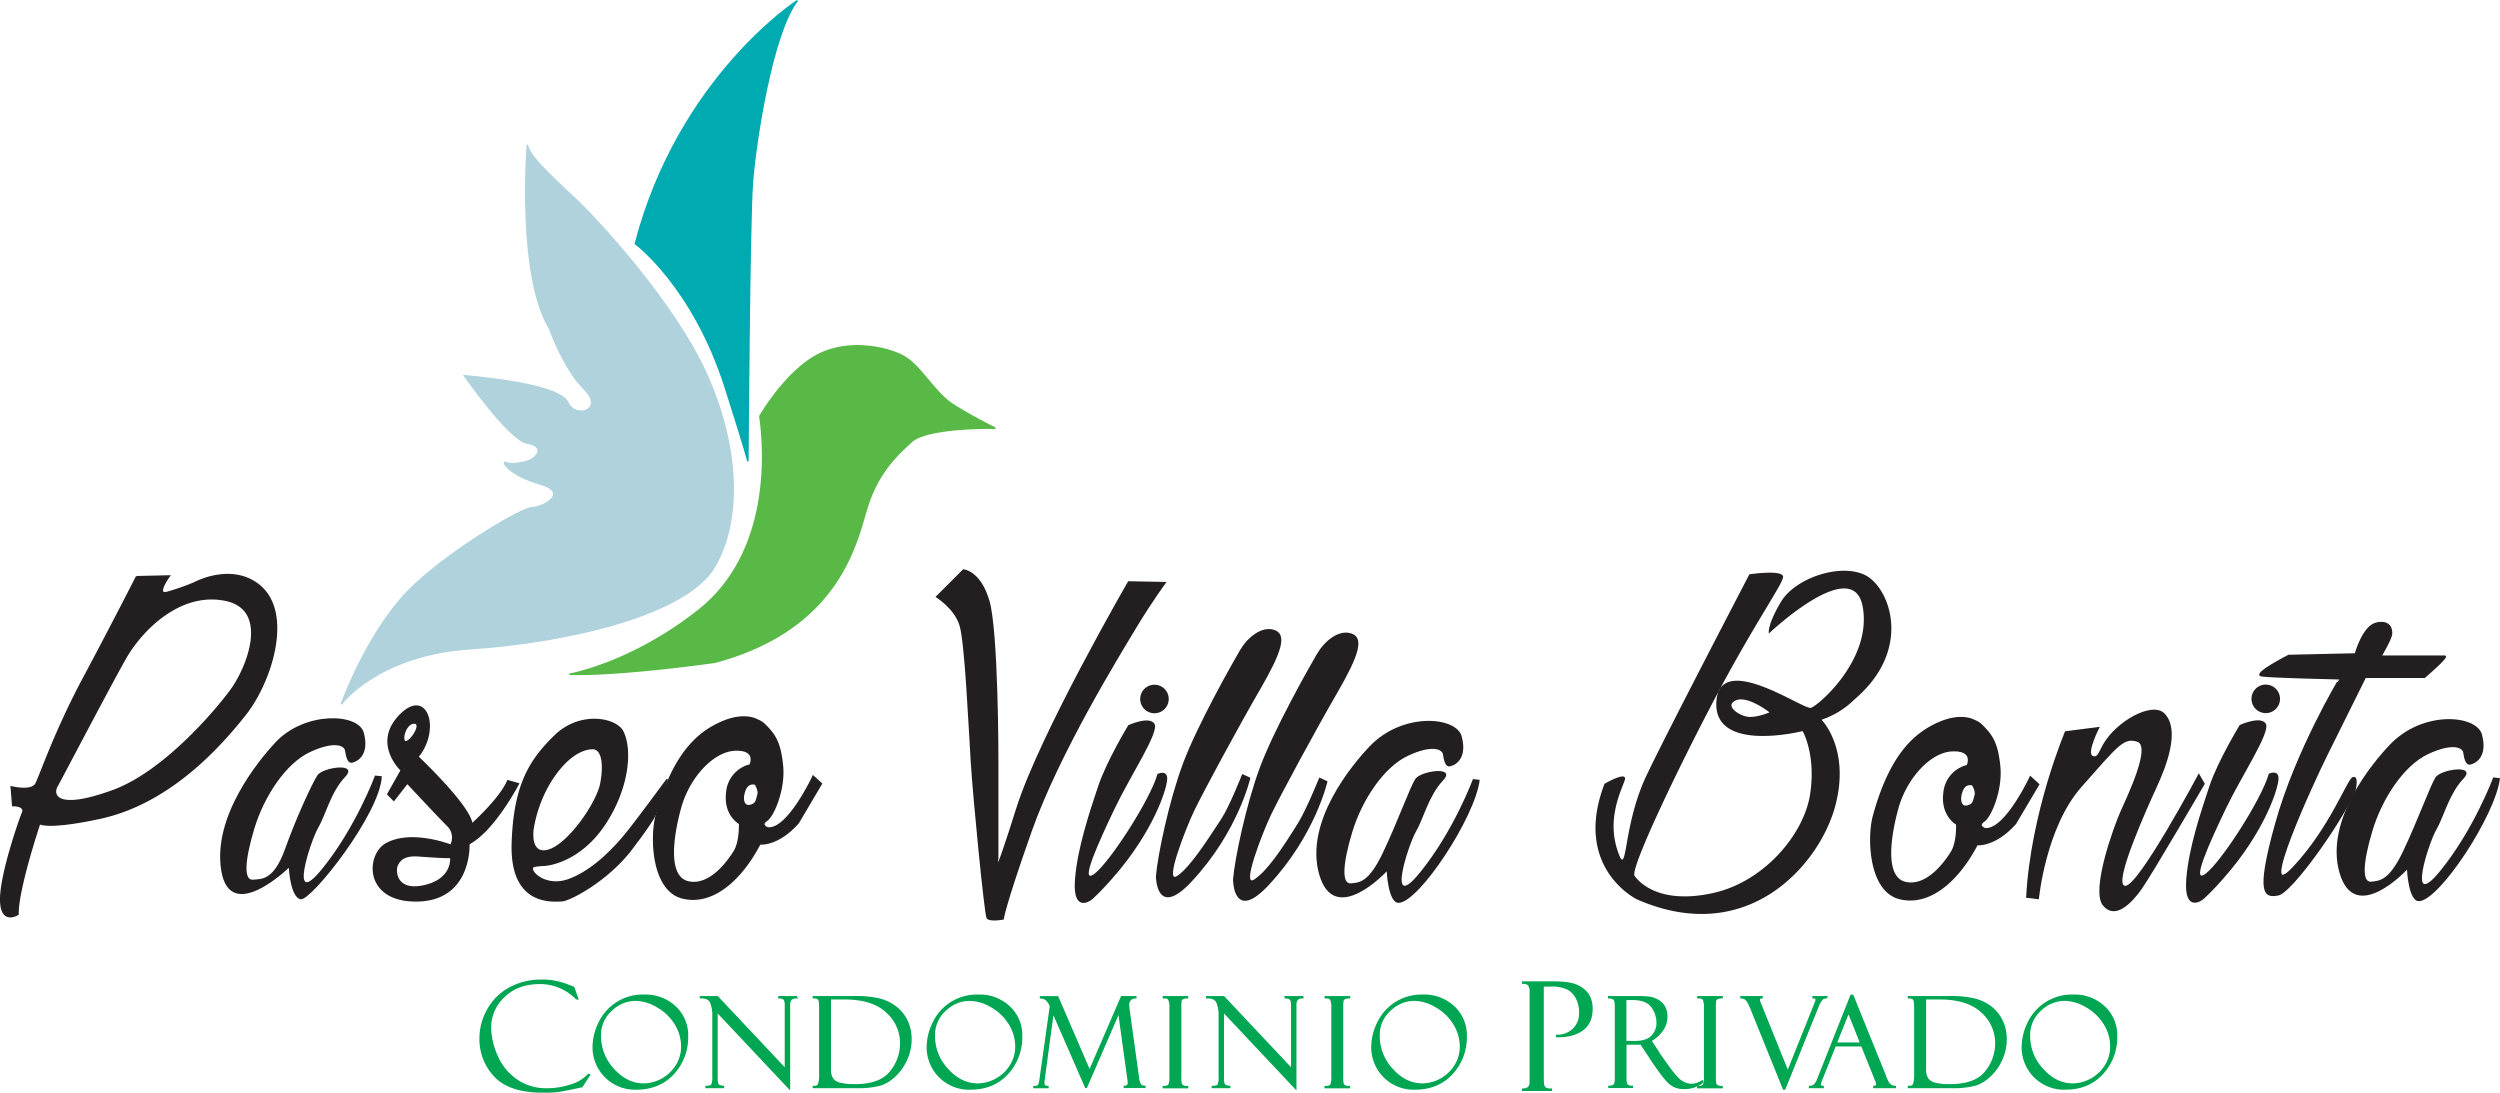 <svg id="Capa_1" data-name="Capa 1" xmlns="http://www.w3.org/2000/svg" xmlns:xlink="http://www.w3.org/1999/xlink" viewBox="0 0 912.39 398.78"><defs><style>.cls-1,.cls-10,.cls-12,.cls-14,.cls-4,.cls-6,.cls-8{fill:none;}.cls-2{clip-path:url(#clip-path);}.cls-3{fill:#00a651;}.cls-11,.cls-3,.cls-5,.cls-7,.cls-9{fill-rule:evenodd;}.cls-4{stroke:#00a651;}.cls-10,.cls-12,.cls-14,.cls-4,.cls-6,.cls-8{stroke-miterlimit:3.86;}.cls-10,.cls-12,.cls-4,.cls-6,.cls-8{stroke-width:0.55px;}.cls-5{fill:#58b947;}.cls-6{stroke:#58b947;}.cls-7{fill:#00aab1;}.cls-8{stroke:#00aab1;}.cls-9{fill:#afd2dd;}.cls-10{stroke:#afd2dd;}.cls-11,.cls-13{fill:#231f20;}.cls-12,.cls-14{stroke:#231f20;}.cls-14{stroke-width:2.19px;}</style><clipPath id="clip-path" transform="translate(0 0)"><rect class="cls-1" width="912.39" height="398.78"/></clipPath></defs><g class="cls-2"><path class="cls-3" d="M235.06,363.24a15.77,15.77,0,0,1,11.39,4.25,14.08,14.08,0,0,1,4.43,10.59,19.59,19.59,0,0,1-5.12,13.75q-5.13,5.58-13.6,5.59a15.2,15.2,0,0,1-15.64-15.31,20.42,20.42,0,0,1,2.12-8.74,17.58,17.58,0,0,1,16.42-10.13m-.13,32.43a14.37,14.37,0,0,0,12-6.89,12.89,12.89,0,0,0,1.91-6.63,15.74,15.74,0,0,0-2.57-8.76,18.36,18.36,0,0,0-6.67-6.17A16,16,0,0,0,232,365a12.82,12.82,0,0,0-8.93,3.72,12.07,12.07,0,0,0-4,9.23,17.79,17.79,0,0,0,4.9,12.39q4.89,5.34,11,5.34" transform="translate(0 0)"/><path class="cls-4" d="M235.06,363.24a15.77,15.77,0,0,1,11.39,4.25,14.08,14.08,0,0,1,4.43,10.59,19.59,19.59,0,0,1-5.12,13.75q-5.13,5.58-13.6,5.59a15.2,15.2,0,0,1-15.64-15.31,20.42,20.42,0,0,1,2.12-8.74,17.58,17.58,0,0,1,16.42-10.13Zm-.13,32.43a14.37,14.37,0,0,0,12-6.89,12.89,12.89,0,0,0,1.91-6.63,15.74,15.74,0,0,0-2.57-8.76,18.36,18.36,0,0,0-6.67-6.17A16,16,0,0,0,232,365a12.82,12.82,0,0,0-8.93,3.72,12.07,12.07,0,0,0-4,9.23,17.79,17.79,0,0,0,4.9,12.39Q228.84,395.67,234.93,395.67Z" transform="translate(0 0)"/><path class="cls-3" d="M284.3,363.79h6.35v.33a2.86,2.86,0,0,0-2,.61,3.68,3.68,0,0,0-.55,2.42v30.13l-26.45-28.1v24.47a6.05,6.05,0,0,0,.18,1.72,1.34,1.34,0,0,0,.51.77,5.72,5.72,0,0,0,1.66.4v.32h-6.3v-.32c1.13,0,1.84-.2,2.11-.6a6.15,6.15,0,0,0,.42-2.9V370.65a11.93,11.93,0,0,0-.82-4.8c-.55-1.25-1.81-1.82-3.78-1.73v-.33h6.2l24.84,26.4V366.83c0-1.25-.22-2-.67-2.3a3.18,3.18,0,0,0-1.72-.41Z" transform="translate(0 0)"/><path class="cls-4" d="M284.3,363.79h6.35v.33a2.86,2.86,0,0,0-2,.61,3.68,3.68,0,0,0-.55,2.42v30.13l-26.45-28.1v24.47a6.05,6.05,0,0,0,.18,1.72,1.34,1.34,0,0,0,.51.77,5.72,5.72,0,0,0,1.66.4v.32h-6.3v-.32c1.13,0,1.84-.2,2.11-.6a6.15,6.15,0,0,0,.42-2.9V370.65a11.93,11.93,0,0,0-.82-4.8c-.55-1.25-1.81-1.82-3.78-1.73v-.33h6.2l24.84,26.4V366.83c0-1.25-.22-2-.67-2.3a3.18,3.18,0,0,0-1.72-.41Z" transform="translate(0 0)"/><path class="cls-3" d="M296.87,364.12v-.33H312a36.62,36.62,0,0,1,9.14.91,16.17,16.17,0,0,1,5.85,2.87,13.87,13.87,0,0,1,4,5,15.54,15.54,0,0,1,1.45,6.79,17.72,17.72,0,0,1-1.51,7.11,18.43,18.43,0,0,1-4.12,6,14.07,14.07,0,0,1-5.48,3.46,31.33,31.33,0,0,1-8.92.93H296.87v-.32h.4a1.5,1.5,0,0,0,1.57-1,11.18,11.18,0,0,0,.38-3.53v-24.1c0-1.79-.15-2.88-.46-3.25a2.37,2.37,0,0,0-1.89-.56m11.24.36H303v25.63a6.38,6.38,0,0,0,.82,3.6,4.72,4.72,0,0,0,2.8,1.71,21.56,21.56,0,0,0,5.32.52q9.3,0,13.06-4.76a16.41,16.41,0,0,0,3.76-10.39,15.24,15.24,0,0,0-5.15-11.46q-5.16-4.84-15.53-4.85" transform="translate(0 0)"/><path class="cls-4" d="M296.87,364.12v-.33H312a36.62,36.62,0,0,1,9.14.91,16.17,16.17,0,0,1,5.85,2.87,13.87,13.87,0,0,1,4,5,15.54,15.54,0,0,1,1.45,6.79,17.72,17.72,0,0,1-1.51,7.11,18.43,18.43,0,0,1-4.12,6,14.07,14.07,0,0,1-5.48,3.46,31.33,31.33,0,0,1-8.92.93H296.87v-.32h.4a1.5,1.5,0,0,0,1.57-1,11.18,11.18,0,0,0,.38-3.53v-24.1c0-1.79-.15-2.88-.46-3.25A2.37,2.37,0,0,0,296.87,364.12Zm11.24.36H303v25.63a6.38,6.38,0,0,0,.82,3.6,4.72,4.72,0,0,0,2.8,1.71,21.56,21.56,0,0,0,5.32.52q9.3,0,13.06-4.76a16.41,16.41,0,0,0,3.76-10.39,15.24,15.24,0,0,0-5.15-11.46Q318.48,364.49,308.11,364.48Z" transform="translate(0 0)"/><path class="cls-3" d="M357,363.24a15.78,15.78,0,0,1,11.39,4.25,14.08,14.08,0,0,1,4.43,10.59,19.59,19.59,0,0,1-5.12,13.75q-5.13,5.58-13.6,5.59a15.19,15.19,0,0,1-15.64-15.31,20.54,20.54,0,0,1,2.11-8.74A17.61,17.61,0,0,1,357,363.24m-.13,32.43a14.37,14.37,0,0,0,12-6.89,12.89,12.89,0,0,0,1.91-6.63,15.74,15.74,0,0,0-2.57-8.76,18.36,18.36,0,0,0-6.67-6.17A16,16,0,0,0,353.9,365a12.82,12.82,0,0,0-8.93,3.72,12.07,12.07,0,0,0-4,9.23,17.75,17.75,0,0,0,4.9,12.39q4.89,5.34,11,5.34" transform="translate(0 0)"/><path class="cls-4" d="M357,363.24a15.78,15.78,0,0,1,11.39,4.25,14.08,14.08,0,0,1,4.43,10.59,19.59,19.59,0,0,1-5.12,13.75q-5.13,5.58-13.6,5.59a15.19,15.19,0,0,1-15.64-15.31,20.54,20.54,0,0,1,2.11-8.74A17.61,17.61,0,0,1,357,363.24Zm-.13,32.43a14.37,14.37,0,0,0,12-6.89,12.89,12.89,0,0,0,1.91-6.63,15.74,15.74,0,0,0-2.57-8.76,18.36,18.36,0,0,0-6.67-6.17A16,16,0,0,0,353.9,365a12.82,12.82,0,0,0-8.93,3.72,12.07,12.07,0,0,0-4,9.23,17.75,17.75,0,0,0,4.9,12.39Q350.75,395.67,356.84,395.67Z" transform="translate(0 0)"/><path class="cls-3" d="M409.33,363.79h5.16v.33a2.46,2.46,0,0,0-2.63,2.77,12.21,12.21,0,0,0,.13,1.56l3.47,25a6.51,6.51,0,0,0,.71,2.41,2.22,2.22,0,0,0,1.63.64v.32h-7.45v-.32a1.27,1.27,0,0,0,1.48-1.43,12.25,12.25,0,0,0-.14-1.32l-3.36-24.29-11.86,27.36h-.23l-11.93-27.32L381,394a8,8,0,0,0-.09,1.27c0,.87.51,1.3,1.52,1.3v.32h-5.06v-.32a2.4,2.4,0,0,0,1.47-.29,1.84,1.84,0,0,0,.51-.9,8.44,8.44,0,0,0,.27-1.38l3.76-26.72a5.16,5.16,0,0,0-1.84-2.68,4.08,4.08,0,0,0-1.78-.45v-.33H386l11.65,27Z" transform="translate(0 0)"/><path class="cls-4" d="M409.33,363.79h5.16v.33a2.46,2.46,0,0,0-2.63,2.77,12.21,12.21,0,0,0,.13,1.56l3.47,25a6.51,6.51,0,0,0,.71,2.41,2.22,2.22,0,0,0,1.63.64v.32h-7.45v-.32a1.27,1.27,0,0,0,1.48-1.43,12.25,12.25,0,0,0-.14-1.32l-3.36-24.29-11.86,27.36h-.23l-11.93-27.32L381,394a8,8,0,0,0-.09,1.27c0,.87.51,1.3,1.52,1.3v.32h-5.06v-.32a2.4,2.4,0,0,0,1.47-.29,1.84,1.84,0,0,0,.51-.9,8.44,8.44,0,0,0,.27-1.38l3.76-26.72a5.16,5.16,0,0,0-1.84-2.68,4.08,4.08,0,0,0-1.78-.45v-.33H386l11.65,27Z" transform="translate(0 0)"/><path class="cls-3" d="M433.4,363.79v.33a3.34,3.34,0,0,0-1.45.2,1.3,1.3,0,0,0-.94.78,12.88,12.88,0,0,0-.14,2.45V393a10,10,0,0,0,.17,2.52,1.46,1.46,0,0,0,.65.77,3.46,3.46,0,0,0,1.71.3v.32h-8.83v-.32c1.11,0,1.8-.21,2.07-.64a6.33,6.33,0,0,0,.41-2.91V367.84a6.76,6.76,0,0,0-.45-3.08c-.3-.49-1-.7-2-.64v-.33Z" transform="translate(0 0)"/><path class="cls-4" d="M433.4,363.79v.33a3.34,3.34,0,0,0-1.45.2,1.3,1.3,0,0,0-.94.78,12.88,12.88,0,0,0-.14,2.45V393a10,10,0,0,0,.17,2.52,1.46,1.46,0,0,0,.65.77,3.46,3.46,0,0,0,1.71.3v.32h-8.83v-.32c1.11,0,1.8-.21,2.07-.64a6.33,6.33,0,0,0,.41-2.91V367.84a6.76,6.76,0,0,0-.45-3.08c-.3-.49-1-.7-2-.64v-.33Z" transform="translate(0 0)"/><path class="cls-3" d="M469.08,363.79h6.35v.33a2.82,2.82,0,0,0-2,.61,3.68,3.68,0,0,0-.55,2.42v30.13l-26.45-28.1v24.47a6.05,6.05,0,0,0,.18,1.72,1.34,1.34,0,0,0,.51.77,5.72,5.72,0,0,0,1.66.4v.32h-6.31v-.32c1.14,0,1.84-.2,2.12-.6A6.19,6.19,0,0,0,445,393V370.65a12.12,12.12,0,0,0-.81-4.8c-.55-1.25-1.81-1.82-3.78-1.73v-.33h6.2l24.84,26.4V366.83c0-1.25-.22-2-.67-2.3a3.2,3.2,0,0,0-1.72-.41Z" transform="translate(0 0)"/><path class="cls-4" d="M469.08,363.79h6.35v.33a2.82,2.82,0,0,0-2,.61,3.68,3.68,0,0,0-.55,2.42v30.13l-26.45-28.1v24.47a6.05,6.05,0,0,0,.18,1.72,1.34,1.34,0,0,0,.51.77,5.72,5.72,0,0,0,1.66.4v.32h-6.31v-.32c1.14,0,1.84-.2,2.12-.6A6.19,6.19,0,0,0,445,393V370.65a12.12,12.12,0,0,0-.81-4.8c-.55-1.25-1.81-1.82-3.78-1.73v-.33h6.2l24.84,26.4V366.83c0-1.25-.22-2-.67-2.3a3.2,3.2,0,0,0-1.72-.41Z" transform="translate(0 0)"/><path class="cls-3" d="M492.48,363.79v.33a3.32,3.32,0,0,0-1.44.2,1.3,1.3,0,0,0-.94.78,11.77,11.77,0,0,0-.15,2.45V393a10.52,10.52,0,0,0,.17,2.52,1.5,1.5,0,0,0,.65.77,3.46,3.46,0,0,0,1.71.3v.32h-8.83v-.32c1.12,0,1.81-.21,2.08-.64a6.47,6.47,0,0,0,.41-2.91V367.84a6.76,6.76,0,0,0-.45-3.08c-.31-.49-1-.7-2-.64v-.33Z" transform="translate(0 0)"/><path class="cls-4" d="M492.48,363.79v.33a3.32,3.32,0,0,0-1.44.2,1.3,1.3,0,0,0-.94.78,11.77,11.77,0,0,0-.15,2.45V393a10.52,10.52,0,0,0,.17,2.52,1.5,1.5,0,0,0,.65.77,3.46,3.46,0,0,0,1.71.3v.32h-8.83v-.32c1.12,0,1.81-.21,2.08-.64a6.47,6.47,0,0,0,.41-2.91V367.84a6.76,6.76,0,0,0-.45-3.08c-.31-.49-1-.7-2-.64v-.33Z" transform="translate(0 0)"/><path class="cls-3" d="M519.25,363.24a15.78,15.78,0,0,1,11.39,4.25,14.08,14.08,0,0,1,4.43,10.59,19.55,19.55,0,0,1-5.13,13.75q-5.12,5.58-13.59,5.59a15.19,15.19,0,0,1-15.64-15.31,20.4,20.4,0,0,1,2.11-8.74,17.61,17.61,0,0,1,16.43-10.13m-.13,32.43a14.4,14.4,0,0,0,12-6.89,12.89,12.89,0,0,0,1.91-6.63,15.67,15.67,0,0,0-2.58-8.76,18.2,18.2,0,0,0-6.67-6.17,16,16,0,0,0-7.58-2.23,12.82,12.82,0,0,0-8.92,3.72,12,12,0,0,0-4,9.23,17.78,17.78,0,0,0,4.89,12.39q4.9,5.34,11,5.34" transform="translate(0 0)"/><path class="cls-4" d="M519.25,363.24a15.78,15.78,0,0,1,11.39,4.25,14.08,14.08,0,0,1,4.43,10.59,19.55,19.55,0,0,1-5.13,13.75q-5.12,5.58-13.59,5.59a15.19,15.19,0,0,1-15.64-15.31,20.4,20.4,0,0,1,2.11-8.74,17.61,17.61,0,0,1,16.43-10.13Zm-.13,32.43a14.4,14.4,0,0,0,12-6.89,12.89,12.89,0,0,0,1.91-6.63,15.67,15.67,0,0,0-2.58-8.76,18.2,18.2,0,0,0-6.67-6.17,16,16,0,0,0-7.58-2.23,12.82,12.82,0,0,0-8.92,3.72,12,12,0,0,0-4,9.23,17.78,17.78,0,0,0,4.89,12.39Q513,395.67,519.12,395.67Z" transform="translate(0 0)"/><path class="cls-3" d="M209.36,360.36l1.47,4.21h-.37a18.51,18.51,0,0,0-13.49-5.7q-8.07,0-13,4.79a15.52,15.52,0,0,0-5,11.59,26.32,26.32,0,0,0,2.21,9.66,20.51,20.51,0,0,0,7,9,18.85,18.85,0,0,0,11.53,3.52,27,27,0,0,0,8.7-1.43,14.17,14.17,0,0,0,6.35-3.83l.38.11-2.75,4.26q-6.69,1.46-8.69,1.72a41.7,41.7,0,0,1-5.34.27q-12.39,0-17.74-5.76A19.54,19.54,0,0,1,175.24,379,21.37,21.37,0,0,1,178,368.55a19.91,19.91,0,0,1,7.91-7.9,23.86,23.86,0,0,1,11.81-2.88,23.54,23.54,0,0,1,5.74.61,30.75,30.75,0,0,1,4,1.25l1.77.68a.23.23,0,0,1,.11.05" transform="translate(0 0)"/><path class="cls-4" d="M209.36,360.36l1.47,4.21h-.37a18.51,18.51,0,0,0-13.49-5.7q-8.07,0-13,4.79a15.52,15.52,0,0,0-5,11.59,26.32,26.32,0,0,0,2.21,9.66,20.51,20.51,0,0,0,7,9,18.85,18.85,0,0,0,11.53,3.52,27,27,0,0,0,8.7-1.43,14.17,14.17,0,0,0,6.35-3.83l.38.11-2.75,4.26q-6.69,1.46-8.69,1.72a41.7,41.7,0,0,1-5.34.27q-12.39,0-17.74-5.76A19.54,19.54,0,0,1,175.24,379,21.37,21.37,0,0,1,178,368.55a19.91,19.91,0,0,1,7.91-7.9,23.86,23.86,0,0,1,11.81-2.88,23.54,23.54,0,0,1,5.74.61,30.75,30.75,0,0,1,4,1.25l1.77.68A.23.23,0,0,1,209.36,360.36Z" transform="translate(0 0)"/><path class="cls-3" d="M555.71,358.81v-.38H567c4,0,6.9.44,8.72,1.34a9.36,9.36,0,0,1,4,3.33,9.78,9.78,0,0,1,1.24,5.25c0,3.34-1.15,5.84-3.45,7.52s-5.43,2.48-9.38,2.41v-.39a8.31,8.31,0,0,0,6.1-2.3,8.11,8.11,0,0,0,2.35-6,11.38,11.38,0,0,0-1.14-5.18,8,8,0,0,0-3.2-3.44,13.11,13.11,0,0,0-6.29-1.18h-2.81v33.77c0,1.91.21,3,.63,3.41a3.75,3.75,0,0,0,2.39.55v.38H555.71v-.38c1.86,0,2.79-.85,2.79-2.54V362.27a4.87,4.87,0,0,0-.54-2.78,2.82,2.82,0,0,0-2.25-.68" transform="translate(0 0)"/><path class="cls-4" d="M555.71,358.81v-.38H567c4,0,6.9.44,8.72,1.34a9.36,9.36,0,0,1,4,3.33,9.78,9.78,0,0,1,1.24,5.25c0,3.34-1.15,5.84-3.45,7.52s-5.43,2.48-9.38,2.41v-.39a8.31,8.31,0,0,0,6.1-2.3,8.11,8.11,0,0,0,2.35-6,11.38,11.38,0,0,0-1.14-5.18,8,8,0,0,0-3.2-3.44,13.11,13.11,0,0,0-6.29-1.18h-2.81v33.77c0,1.91.21,3,.63,3.41a3.75,3.75,0,0,0,2.39.55v.38H555.71v-.38c1.86,0,2.79-.85,2.79-2.54V362.27a4.87,4.87,0,0,0-.54-2.78A2.82,2.82,0,0,0,555.71,358.81Z" transform="translate(0 0)"/><path class="cls-3" d="M587.12,364.12v-.33h9.37c2.37,0,4.09.06,5.15.16A8.92,8.92,0,0,1,604.9,365a6.09,6.09,0,0,1,2.52,2.4,7.47,7.47,0,0,1,.85,3.72,8.53,8.53,0,0,1-1.51,4.8,12.31,12.31,0,0,1-4.29,3.85l2.34,3.59c.51.9,1.86,2.86,4.06,5.9s3.89,4.89,5.08,5.55a7.23,7.23,0,0,0,3.48,1,7.69,7.69,0,0,0,3.82-1.29l.13.45a10.61,10.61,0,0,1-7,2.22,7.49,7.49,0,0,1-4.93-1.71q-2.06-1.69-7.19-9.33a.12.12,0,0,1,0-.09L598.9,381,596,381h-2.67v12.65a4.4,4.4,0,0,0,.4,2.19q.41.66,2,.66v.32h-8.51v-.32c1,0,1.7-.27,2-.67a5.35,5.35,0,0,0,.38-2.47V367.1a5.86,5.86,0,0,0-.33-2.12c-.22-.56-.89-.85-2-.86m6.16.59v15.46h3.46q4.08,0,6.06-1.93a6.71,6.71,0,0,0,2-5.05,9.76,9.76,0,0,0-1.94-5.76q-2-2.71-6.84-2.72Z" transform="translate(0 0)"/><path class="cls-4" d="M587.12,364.12v-.33h9.37c2.37,0,4.09.06,5.15.16A8.92,8.92,0,0,1,604.9,365a6.09,6.09,0,0,1,2.52,2.4,7.47,7.47,0,0,1,.85,3.72,8.53,8.53,0,0,1-1.51,4.8,12.31,12.31,0,0,1-4.29,3.85l2.34,3.59c.51.9,1.86,2.86,4.06,5.9s3.89,4.89,5.08,5.55a7.23,7.23,0,0,0,3.48,1,7.69,7.69,0,0,0,3.82-1.29l.13.45a10.61,10.61,0,0,1-7,2.22,7.49,7.49,0,0,1-4.93-1.71q-2.06-1.69-7.19-9.33a.12.12,0,0,1,0-.09L598.9,381,596,381h-2.67v12.65a4.4,4.4,0,0,0,.4,2.19q.41.66,2,.66v.32h-8.51v-.32c1,0,1.7-.27,2-.67a5.35,5.35,0,0,0,.38-2.47V367.1a5.86,5.86,0,0,0-.33-2.12C588.91,364.42,588.24,364.13,587.12,364.12Zm6.16.59v15.46h3.46q4.08,0,6.06-1.93a6.71,6.71,0,0,0,2-5.05,9.76,9.76,0,0,0-1.94-5.76q-2-2.71-6.84-2.72Z" transform="translate(0 0)"/><path class="cls-3" d="M628.48,363.79v.33a3.38,3.38,0,0,0-1.45.2,1.3,1.3,0,0,0-.94.78,12.88,12.88,0,0,0-.14,2.45V393a10,10,0,0,0,.17,2.52,1.46,1.46,0,0,0,.65.77,3.46,3.46,0,0,0,1.71.3v.32h-8.83v-.32c1.11,0,1.8-.21,2.08-.64a6.51,6.51,0,0,0,.4-2.91V367.84a6.76,6.76,0,0,0-.45-3.08c-.3-.49-1-.7-2-.64v-.33Z" transform="translate(0 0)"/><path class="cls-4" d="M628.48,363.79v.33a3.38,3.38,0,0,0-1.45.2,1.3,1.3,0,0,0-.94.78,12.88,12.88,0,0,0-.14,2.45V393a10,10,0,0,0,.17,2.52,1.46,1.46,0,0,0,.65.77,3.46,3.46,0,0,0,1.71.3v.32h-8.83v-.32c1.11,0,1.8-.21,2.08-.64a6.51,6.51,0,0,0,.4-2.91V367.84a6.76,6.76,0,0,0-.45-3.08c-.3-.49-1-.7-2-.64v-.33Z" transform="translate(0 0)"/><path class="cls-3" d="M651.35,397.42h-.42l-11.79-29.17c-.84-2.05-1.53-3.25-2.06-3.61a3,3,0,0,0-1.67-.52v-.33h7.64v.33c-.67-.05-1,.21-1,.78a2.11,2.11,0,0,0,.13.72l10.29,25.47,10.2-25.45a2.5,2.5,0,0,0,.2-.83c0-.51-.4-.74-1.18-.69v-.33h5v.33a4.86,4.86,0,0,0-1.09.14c-.38.1-.77.49-1.18,1.16s-.61,1-.63,1.08Z" transform="translate(0 0)"/><path class="cls-4" d="M651.35,397.42h-.42l-11.79-29.17c-.84-2.05-1.53-3.25-2.06-3.61a3,3,0,0,0-1.67-.52v-.33h7.64v.33c-.67-.05-1,.21-1,.78a2.11,2.11,0,0,0,.13.72l10.29,25.47,10.2-25.45a2.5,2.5,0,0,0,.2-.83c0-.51-.4-.74-1.18-.69v-.33h5v.33a4.86,4.86,0,0,0-1.09.14c-.38.1-.77.49-1.18,1.16s-.61,1-.63,1.08Z" transform="translate(0 0)"/><path class="cls-3" d="M679.49,381.64h-9.74l-5,12.5a7.36,7.36,0,0,0-.51,1.66c0,.49.36.74,1.1.74v.32h-4.92v-.32a2.78,2.78,0,0,0,1.66-.48,6.08,6.08,0,0,0,1.48-2.51l12-30.26h.6L688,392.52a12.45,12.45,0,0,0,.9,2.12,2.94,2.94,0,0,0,2.77,1.9v.32H683.9v-.32c.71,0,1.06-.28,1.06-.83a5.39,5.39,0,0,0-.52-1.8.65.65,0,0,1-.15-.29c0-.15-.06-.22-.07-.22Zm-9.38-.92h9l-4.48-11.28Z" transform="translate(0 0)"/><path class="cls-4" d="M679.49,381.64h-9.74l-5,12.5a7.36,7.36,0,0,0-.51,1.66c0,.49.36.74,1.1.74v.32h-4.92v-.32a2.78,2.78,0,0,0,1.66-.48,6.08,6.08,0,0,0,1.48-2.51l12-30.26h.6L688,392.52a12.45,12.45,0,0,0,.9,2.12,2.94,2.94,0,0,0,2.77,1.9v.32H683.9v-.32c.71,0,1.06-.28,1.06-.83a5.39,5.39,0,0,0-.52-1.8.65.65,0,0,1-.15-.29c0-.15-.06-.22-.07-.22Zm-9.38-.92h9l-4.48-11.28Z" transform="translate(0 0)"/><path class="cls-3" d="M696.51,364.12v-.33h15.16a36.62,36.62,0,0,1,9.14.91,16.17,16.17,0,0,1,5.85,2.87,13.87,13.87,0,0,1,4,5,15.54,15.54,0,0,1,1.45,6.79,17.72,17.72,0,0,1-1.51,7.11,18.43,18.43,0,0,1-4.12,6,14.07,14.07,0,0,1-5.48,3.46,31.33,31.33,0,0,1-8.92.93H696.51v-.32h.4a1.5,1.5,0,0,0,1.57-1,11.18,11.18,0,0,0,.38-3.53v-24.1c0-1.79-.15-2.88-.46-3.25a2.37,2.37,0,0,0-1.89-.56m11.24.36h-5.08v25.63a6.38,6.38,0,0,0,.82,3.6,4.72,4.72,0,0,0,2.8,1.71,21.56,21.56,0,0,0,5.32.52q9.3,0,13.06-4.76a16.41,16.41,0,0,0,3.76-10.39,15.24,15.24,0,0,0-5.15-11.46q-5.16-4.84-15.53-4.85" transform="translate(0 0)"/><path class="cls-4" d="M696.51,364.12v-.33h15.16a36.62,36.62,0,0,1,9.14.91,16.17,16.17,0,0,1,5.85,2.87,13.87,13.87,0,0,1,4,5,15.54,15.54,0,0,1,1.45,6.79,17.72,17.72,0,0,1-1.51,7.11,18.43,18.43,0,0,1-4.12,6,14.07,14.07,0,0,1-5.48,3.46,31.33,31.33,0,0,1-8.92.93H696.51v-.32h.4a1.5,1.5,0,0,0,1.57-1,11.18,11.18,0,0,0,.38-3.53v-24.1c0-1.79-.15-2.88-.46-3.25A2.37,2.37,0,0,0,696.51,364.12Zm11.24.36h-5.08v25.63a6.38,6.38,0,0,0,.82,3.6,4.72,4.72,0,0,0,2.8,1.71,21.56,21.56,0,0,0,5.32.52q9.3,0,13.06-4.76a16.41,16.41,0,0,0,3.76-10.39,15.24,15.24,0,0,0-5.15-11.46Q718.12,364.49,707.75,364.48Z" transform="translate(0 0)"/><path class="cls-3" d="M756.61,363.24A15.77,15.77,0,0,1,768,367.49a14.08,14.08,0,0,1,4.43,10.59,19.59,19.59,0,0,1-5.12,13.75q-5.13,5.58-13.6,5.59a15.2,15.2,0,0,1-15.64-15.31,20.42,20.42,0,0,1,2.12-8.74,17.58,17.58,0,0,1,16.42-10.13m-.13,32.43a14.37,14.37,0,0,0,12-6.89,12.89,12.89,0,0,0,1.91-6.63,15.74,15.74,0,0,0-2.57-8.76,18.36,18.36,0,0,0-6.67-6.17,16,16,0,0,0-7.58-2.23,12.82,12.82,0,0,0-8.93,3.72,12.07,12.07,0,0,0-4,9.23,17.79,17.79,0,0,0,4.9,12.39q4.89,5.34,11,5.34" transform="translate(0 0)"/><path class="cls-4" d="M756.61,363.24A15.77,15.77,0,0,1,768,367.49a14.08,14.08,0,0,1,4.43,10.59,19.59,19.59,0,0,1-5.12,13.75q-5.13,5.58-13.6,5.59a15.2,15.2,0,0,1-15.64-15.31,20.42,20.42,0,0,1,2.12-8.74,17.58,17.58,0,0,1,16.42-10.13Zm-.13,32.43a14.37,14.37,0,0,0,12-6.89,12.89,12.89,0,0,0,1.91-6.63,15.74,15.74,0,0,0-2.57-8.76,18.36,18.36,0,0,0-6.67-6.17,16,16,0,0,0-7.58-2.23,12.82,12.82,0,0,0-8.93,3.72,12.07,12.07,0,0,0-4,9.23,17.79,17.79,0,0,0,4.9,12.39Q750.39,395.67,756.48,395.67Z" transform="translate(0 0)"/><path class="cls-5" d="M363.29,156.28s-24.64-.55-30.67,4.93-12,11.49-15.87,23S308,229.1,260.9,241.69c0,0-34.5,4.93-53.11,4.38,0,0,22.45-3.83,47.09-23.27s24.91-53.11,22.44-70.9c0,0,8.76-15.33,20.26-21.91s26.56-3.28,32.58.28,10.95,13.14,17.79,17.52a175,175,0,0,0,15.34,8.49" transform="translate(0 0)"/><path class="cls-6" d="M363.29,156.28s-24.64-.55-30.67,4.93-12,11.49-15.87,23S308,229.1,260.9,241.69c0,0-34.5,4.93-53.11,4.38,0,0,22.45-3.83,47.09-23.27s24.91-53.11,22.44-70.9c0,0,8.76-15.33,20.26-21.91s26.56-3.28,32.58.28,10.95,13.14,17.79,17.52A175,175,0,0,0,363.29,156.28Z" transform="translate(0 0)"/><path class="cls-7" d="M272.94,168.32s.55-87.6,1.65-101.84S281.7,12.28,291,.23c0,0-43.25,27.92-59.13,88.7,0,0,21,15.44,32.85,52.56,7.39,23.14,8.21,26.83,8.21,26.83" transform="translate(0 0)"/><path class="cls-8" d="M272.94,168.32s.55-87.6,1.65-101.84S281.7,12.28,291,.23c0,0-43.25,27.92-59.13,88.7,0,0,21,15.44,32.85,52.56C272.12,164.63,272.94,168.32,272.94,168.32Z" transform="translate(0 0)"/><path class="cls-9" d="M124.56,257S137.7,239,171.65,236.76s78.84-12,89.25-30.11,8.21-45.44-3.29-70.63-37.78-53.66-44.9-60.78S193,57.72,192.46,52.79c0,0-3.84,47.64,8.21,67.35,0,0,4.93,14.24,12.59,21.9s-3.28,11-6,4.93-26.28-8.76-37.78-9.86c0,0,16.43,23.55,23,24.64s3.83,5.2,0,6.57c0,0-5.48,1.65-7.67.55s.55,4.38,12.05,7.67,1.09,8.76-2.74,8.76-32.31,17-45.45,30.66c-15,15.65-24.09,41.06-24.09,41.06" transform="translate(0 0)"/><path class="cls-10" d="M124.56,257S137.7,239,171.65,236.76s78.84-12,89.25-30.11,8.21-45.44-3.29-70.63-37.78-53.66-44.9-60.78S193,57.72,192.46,52.79c0,0-3.84,47.64,8.21,67.35,0,0,4.93,14.24,12.59,21.9s-3.28,11-6,4.93-26.28-8.76-37.78-9.86c0,0,16.43,23.55,23,24.64s3.83,5.2,0,6.57c0,0-5.48,1.65-7.67.55s.55,4.38,12.05,7.67,1.09,8.76-2.74,8.76-32.31,17-45.45,30.66C133.63,231.61,124.56,257,124.56,257Z" transform="translate(0 0)"/><path class="cls-11" d="M128.4,278.38c1.64-.28,6.62-2.47,4.38-10.95-1.92-7.26-21.63-7.94-32.31,3.55-6.17,6.65-23,27.11-19.71,46.82s24.64-1.1,24.64-1.1.55,10.95,4.38,11.5,29-31.21,29.57-44.9l-2.47-.27s-7.12,19.16-19.44,34.22-4.1-10.4-1.36-15.06,4.65-13.14,9.85-18.61S117.72,280,115.8,283s-7.66,15.33-11.77,26.83-8.49,10.95-11.77,11.22-3-6.84.55-18.61,11.49-23.82,20.25-27.93,12.6-2.46,12.87-.54.82,4.65,2.47,4.38" transform="translate(0 0)"/><path class="cls-11" d="M20.81,286.86c.9-1.5,19.16-36.41,24.91-46.54S65.43,215.68,82.13,219s8.21,24.64,2.19,32.85-24.75,30-43,36.69c-21.63,7.94-22.18,1.09-20.53-1.65m29-76.38,12-.27s-5.2,7.12-.82,6a81.83,81.83,0,0,0,10.13-3.56s13.14-7.12,23.27.82c12.67,9.94,4.65,35.32-4.93,47.37-7.71,9.68-26.48,32.07-53.11,37.78-19.16,4.1-21.9,1.91-21.9,1.91S6.3,324.92,6.57,333.68c0,0-6.3,4.1-6.3-5.48s7.4-30.39,7.94-31.48S8.49,294,4.65,294l-.54-6.84s7.39,1.91,9-1.1S20,267.15,30.39,247.71s19.44-37.23,19.44-37.23" transform="translate(0 0)"/><path class="cls-12" d="M20.81,286.86c.9-1.5,19.16-36.41,24.91-46.54S65.43,215.68,82.13,219s8.21,24.64,2.19,32.85-24.75,30-43,36.69C19.71,296.45,19.16,289.6,20.81,286.86Zm29-76.38,12-.27s-5.2,7.12-.82,6a81.83,81.83,0,0,0,10.13-3.56s13.14-7.12,23.27.82c12.67,9.94,4.65,35.32-4.93,47.37-7.71,9.68-26.48,32.07-53.11,37.78-19.16,4.1-21.9,1.91-21.9,1.91S6.3,324.92,6.57,333.68c0,0-6.3,4.1-6.3-5.48s7.4-30.39,7.94-31.48S8.49,294,4.65,294l-.54-6.84s7.39,1.91,9-1.1S20,267.15,30.39,247.71,49.83,210.48,49.83,210.48Z" transform="translate(0 0)"/><path class="cls-11" d="M148.11,270.71c-1.92,0-.28-6.84,3-6.84s-1.1,6.84-3,6.84m16.42,42.16s1.1,7.94-9.58,10.4-10.95-5.61-10-7.52c.82-1.65,2.23-3.84,7.8-3.43,11,.83,11.77.55,11.77.55m-15.88-27.1-4.92,6.3-2.19-2.2,4.92-8.76s-10.26-9.58-.82-19.71c10.18-10.91,15.06,4.93,6.85,14.79,0,0,19.16,18.07,19.71,24.64,0,0,10.4-9.31,13.14-15.88l3.83,1.09s-8.76,17-18.07,21.9c0,0,1.1,21.46-20.26,20.81-17.93-.55-16.83-17-9.85-20.81,9.27-5.09,23.54.55,23.54.55a6,6,0,0,0-1.09-7.12c-3.29-3.28-14.79-15.6-14.79-15.6" transform="translate(0 0)"/><path class="cls-12" d="M148.11,270.71c-1.92,0-.28-6.84,3-6.84S150,270.71,148.11,270.71Zm16.42,42.16s1.1,7.94-9.58,10.4-10.95-5.61-10-7.52c.82-1.65,2.23-3.84,7.8-3.43C163.71,313.15,164.53,312.87,164.53,312.87Zm-15.88-27.1-4.92,6.3-2.19-2.2,4.92-8.76s-10.26-9.58-.82-19.71c10.18-10.91,15.06,4.93,6.85,14.79,0,0,19.16,18.07,19.71,24.64,0,0,10.4-9.31,13.14-15.88l3.83,1.09s-8.76,17-18.07,21.9c0,0,1.1,21.46-20.26,20.81-17.93-.55-16.83-17-9.85-20.81,9.27-5.09,23.54.55,23.54.55a6,6,0,0,0-1.09-7.12C160.15,298.09,148.65,285.77,148.65,285.77Z" transform="translate(0 0)"/><path class="cls-11" d="M341.38,217.87l10.13-10.12s6.3.27,9.59,11.49S364.38,277,364.38,277v36.41s-1.92,8.21,6.57-18.62,40.79-82.67,40.79-82.67l14,.27s-5.47,7.39-11.22,17-27.92,45.45-38.05,74.19-10.13,32-10.13,32-5.48,1.1-6.3-.54-4.93-43.53-5.75-56.67-2.19-43.81-4.11-50.1-8.76-10.41-8.76-10.41" transform="translate(0 0)"/><path class="cls-11" d="M198.89,315.75s12.73-.69,22.31-15.75c8.36-13.13,9.31-26.82,6-33.12-2.38-4.58-15.33-7.39-24.63,1.64S187.67,286.73,187,307.67c-.75,23,14.78,21.08,17.8,21.08s16.92-7.46,25.46-18.62,9-13.14,9-13.14l4.24-12.59s-10.26,14-14.64,19.44-12.32,14-21.36,17.24-15.39-4-12.59-4.92a26.68,26.68,0,0,1,4-.41m-4.38-13.28s-1.51,9.58,5.34,7.94c7.41-1.78,18.07-17.25,19.44-24.37s.54-12.86-3-12.86-9.47,2.43-15.6,12.32a48.71,48.71,0,0,0-6.16,17" transform="translate(0 0)"/><path class="cls-12" d="M198.89,315.75s12.73-.69,22.31-15.75c8.36-13.13,9.31-26.82,6-33.12-2.38-4.58-15.33-7.39-24.63,1.64S187.67,286.73,187,307.67c-.75,23,14.78,21.08,17.8,21.08s16.92-7.46,25.46-18.62,9-13.14,9-13.14l4.24-12.59s-10.26,14-14.64,19.44-12.32,14-21.36,17.24-15.39-4-12.59-4.92A26.68,26.68,0,0,1,198.89,315.75Zm-4.38-13.28s-1.51,9.58,5.34,7.94c7.41-1.78,18.07-17.25,19.44-24.37s.54-12.86-3-12.86-9.47,2.43-15.6,12.32A48.71,48.71,0,0,0,194.51,302.47Z" transform="translate(0 0)"/><path class="cls-11" d="M421.87,319.72c.55-7.12,4.66-27.11,9.86-41.07s18.07-36.68,20.8-41.34,7.94-9,12.6-7.39,2.73,7.94-5.21,21.63-20.8,37.5-24.09,44.35-10.95,26.83-6.29,23.82,10.95-12.87,16.15-20.81c3.12-4.77,7.66-16.43,7.66-16.43l3,1.37s-4.39,19.72-21.63,38.06c-12.87,13.68-12.87-2.19-12.87-2.19" transform="translate(0 0)"/><path class="cls-11" d="M275.68,286.18s-2.6-1-3.83,2.19-.55,6.16,1.91,5.61,2.33-2.19,2.88-3.83-1-4-1-4m.69-23.41s-4.66-3-13.42,1c-8.17,3.7-17.25,11.23-23.41,33.81-2.09,7.69-1.64,27.38,9.59,30.12s21.62-7.12,28.19-19.72c0,0,6.44.83,14-7.66L299.77,286l-3-2.73s-9.31,20-16.7,18.88c0,0-2.74-1.09-.27-2.73s6.57-11.36,5.75-19.85-2.73-11.35-6.3-14.92a7.7,7.7,0,0,0-2.87-1.92m-2.61,16.43a11.14,11.14,0,0,0-8.48,9.85c-1.1,8.49,4.65,11.5,4.65,11.5s.28,6.57-1.91,10.13-8.77,12.87-16.7,11.23-6-16.16-3-27.11,11.78-20.8,20-21.08,5.47,5.48,5.47,5.48" transform="translate(0 0)"/><path class="cls-12" d="M275.68,286.18s-2.6-1-3.83,2.19-.55,6.16,1.91,5.61,2.33-2.19,2.88-3.83S275.68,286.18,275.68,286.18Zm.69-23.41s-4.66-3-13.42,1c-8.17,3.7-17.25,11.23-23.41,33.81-2.09,7.69-1.64,27.38,9.59,30.12s21.62-7.12,28.19-19.72c0,0,6.44.83,14-7.66L299.77,286l-3-2.73s-9.31,20-16.7,18.88c0,0-2.74-1.09-.27-2.73s6.57-11.36,5.75-19.85-2.73-11.35-6.3-14.92A7.7,7.7,0,0,0,276.37,262.77Zm-2.61,16.43a11.14,11.14,0,0,0-8.48,9.85c-1.1,8.49,4.65,11.5,4.65,11.5s.28,6.57-1.91,10.13-8.77,12.87-16.7,11.23-6-16.16-3-27.11,11.78-20.8,20-21.08S273.76,279.2,273.76,279.2Z" transform="translate(0 0)"/><path class="cls-11" d="M450,321c.55-7.12,4.66-27.1,9.86-41.06s18.07-36.69,20.8-41.34,7.94-9,12.6-7.39,2.73,7.94-5.21,21.62-20.8,37.51-24.09,44.35S453,324,457.68,321s10.18-11.13,16.15-20.8c3-4.85,7.66-16.43,7.66-16.43l3,1.37s-4.39,19.71-21.63,38.05C450,336.87,450,321,450,321" transform="translate(0 0)"/><path class="cls-11" d="M529.08,279.7c1.65-.27,6.63-2.46,4.38-10.95-1.91-7.25-21.52-9-33.57,3.6-6.26,6.55-23.94,27.56-18.44,46.77C487,338.61,506.09,318,506.09,318s.51,11.62,4.38,11.5c7.49-.23,28-31.44,29.56-44.9l-2.46-.27s-7.12,19.16-19.44,34.22-4.1-10.41-1.37-15.06,4.66-13.14,9.86-18.62-8.21-3.56-10.13-.54-6.53,15.8-11.77,26.82c-5.1,10.73-8.49,11-11.77,11.23s-3-6.85.54-18.62S505,280,513.75,275.87s12.6-2.47,12.87-.55.82,4.66,2.46,4.38" transform="translate(0 0)"/><path class="cls-11" d="M411.74,264.69s7.67-3.56,9.58-.55-8.76,18.89-14.51,30.94-13.14,28.19-7.39,23.81,20.54-27.37,23-36.41c0,0,3.28-1.64,3.56,1.37s-4.66,19.44-20.26,37c0,0-3.56,4.11-6.84,7.12-1.67,1.52-7.4,4.65-6.57-6.85s5.47-25.18,8.48-34.22,10.95-22.17,10.95-22.17" transform="translate(0 0)"/><path class="cls-13" d="M417.22,255.11a4.11,4.11,0,1,1,4.1,4.1,4.11,4.11,0,0,1-4.1-4.1" transform="translate(0 0)"/><path class="cls-14" d="M417.22,255.11a4.11,4.11,0,1,1,4.1,4.1A4.11,4.11,0,0,1,417.22,255.11Z" transform="translate(0 0)"/><path class="cls-11" d="M719.9,286.41s-2.6-1-3.83,2.19-.55,6.16,1.92,5.61,2.32-2.19,2.87-3.83-1-4-1-4m.69-23.41s-4.66-3-13.42,1c-8.16,3.7-17.24,11.22-23.4,33.81-2.1,7.69-1.65,27.38,9.58,30.11s21.63-7.11,28.2-19.71c0,0,6.43.82,14-7.66L744,286.27l-3-2.74s-9.3,20-16.7,18.89c0,0-2.73-1.09-.27-2.73s6.57-11.37,5.75-19.85-2.73-11.35-6.3-14.92a7.62,7.62,0,0,0-2.87-1.92M718,279.43a11.16,11.16,0,0,0-8.49,9.85c-1.09,8.49,4.65,11.5,4.65,11.5s.28,6.57-1.91,10.13-8.76,12.87-16.7,11.23-6-16.16-3-27.11,11.77-20.8,20-21.08,5.48,5.48,5.48,5.48" transform="translate(0 0)"/><path class="cls-12" d="M719.9,286.41s-2.6-1-3.83,2.19-.55,6.16,1.92,5.61,2.32-2.19,2.87-3.83S719.9,286.41,719.9,286.41Zm.69-23.41s-4.66-3-13.42,1c-8.16,3.7-17.24,11.22-23.4,33.81-2.1,7.69-1.65,27.38,9.58,30.11s21.63-7.11,28.2-19.71c0,0,6.43.82,14-7.66L744,286.27l-3-2.74s-9.3,20-16.7,18.89c0,0-2.73-1.09-.27-2.73s6.57-11.37,5.75-19.85-2.73-11.35-6.3-14.92A7.62,7.62,0,0,0,720.59,263ZM718,279.43a11.16,11.16,0,0,0-8.49,9.85c-1.09,8.49,4.65,11.5,4.65,11.5s.28,6.57-1.91,10.13-8.76,12.87-16.7,11.23-6-16.16-3-27.11,11.77-20.8,20-21.08S718,279.43,718,279.43Z" transform="translate(0 0)"/><path class="cls-11" d="M901.44,279.06c1.65-.27,6.62-2.46,4.38-10.95-1.91-7.25-21.52-9-33.57,3.61-6.26,6.55-23.94,27.56-18.44,46.77,5.58,19.48,24.64-1.1,24.64-1.1s.51,11.62,4.38,11.5c7.49-.23,28-31.44,29.56-44.9l-2.46-.27s-7.12,19.16-19.44,34.22-4.1-10.4-1.37-15.06,4.66-13.14,9.86-18.61-8.21-3.56-10.13-.55-6.53,15.8-11.77,26.83c-5.1,10.72-8.49,10.95-11.77,11.22s-3-6.84.54-18.61,11.5-23.82,20.26-27.93,12.59-2.46,12.87-.55.82,4.66,2.46,4.38" transform="translate(0 0)"/><path class="cls-11" d="M817.32,264.64s7.66-3.56,9.58-.55S818.14,283,812.39,295s-13.14,28.19-7.39,23.81,20.53-27.37,23-36.41c0,0,3.28-1.64,3.56,1.37s-4.66,19.44-20.26,37c0,0-3.56,4.11-6.85,7.12-1.66,1.52-7.39,4.65-6.57-6.85s5.48-25.18,8.49-34.22,11-22.17,11-22.17" transform="translate(0 0)"/><path class="cls-13" d="M822.79,255.06a4.11,4.11,0,1,1,4.11,4.1,4.11,4.11,0,0,1-4.11-4.1" transform="translate(0 0)"/><path class="cls-14" d="M822.79,255.06a4.11,4.11,0,1,1,4.11,4.1A4.11,4.11,0,0,1,822.79,255.06Z" transform="translate(0 0)"/><path class="cls-11" d="M753.67,266.88s-12.59,29.57-14.23,60.77l4.65.55s2.47-26.28,15.61-41.06S775,269.07,780,270.71s-3.29,19.16-6,25.19-10.95,29-6.57,34.49,10.41-.55,14.24-6,23-38.33,23-38.33l-2.19-3.83s-21.9,41.06-26.82,41.06,8.21-29,11.49-36.13,8.79-20.78,2.74-26.83c-4.38-4.38-17.52,2.74-22.45,11.5-1.52,2.7-1.91,4.65-3.56,4.1-2.64-.88,2.47-10.67,2.47-10.67Z" transform="translate(0 0)"/><path class="cls-11" d="M859.62,238.68l-24.36.55s-13.42,6.84-9.86,7.39,28.47,1.09,28.47,1.09S838,274,830.6,300.55s-3.83,26.83.82,26,22.18-25.19,27.93-37.78c0,0,1.37-5.48-.55-4.93s-8.21,18.34-21.9,32.85,7.12-30.93,12.32-41.33,14-28.2,14-28.2h21.63s9-7.67,7.39-7.67H868.93s3.56-6,3.83-7.94-.55-5.2-5.47-4.1-7.67,11.22-7.67,11.22" transform="translate(0 0)"/><path class="cls-12" d="M859.62,238.68l-24.36.55s-13.42,6.84-9.86,7.39,28.47,1.09,28.47,1.09S838,274,830.6,300.55s-3.83,26.83.82,26,22.18-25.19,27.93-37.78c0,0,1.37-5.48-.55-4.93s-8.21,18.34-21.9,32.85,7.12-30.93,12.32-41.33,14-28.2,14-28.2h21.63s9-7.67,7.39-7.67H868.93s3.56-6,3.83-7.94-.55-5.2-5.47-4.1S859.62,238.68,859.62,238.68Z" transform="translate(0 0)"/><path class="cls-11" d="M645.81,260s-7.94-6.29-12.32-4.38,1.37,5.75,4.66,6,7.66-1.65,7.66-1.65m-7.39-50.37s12.87-1.91,12.32,1.1-9.31,15.33-22.18,39.15-33.94,67.07-32,69.81,9.59,10.4,28.48,6.29,33.39-21.63,35.58-36.13-2.73-23-2.73-23-32.58,8.21-31.49-10.68,31.76,3,34.5,2.19,22.45-17.79,18.89-37-34.22,9.86-34.22,9.86-.82-2.74,4.38-11.5,21.63-14.23,30.66-9.85,17.79,27.1-3.83,45.44a31.1,31.1,0,0,1-12,7.39s10.68,10.68,4.93,31.76S637.87,346,597.35,328.2c0,0-23.54-11.5-11.77-42.16,0,0,8.49-4.93,7.39-1.37s-6.57,13.69-2.73,25.46,1.64-7.66,10.4-26.55c6.14-13.24,37.78-73.92,37.78-73.92" transform="translate(0 0)"/></g></svg>
